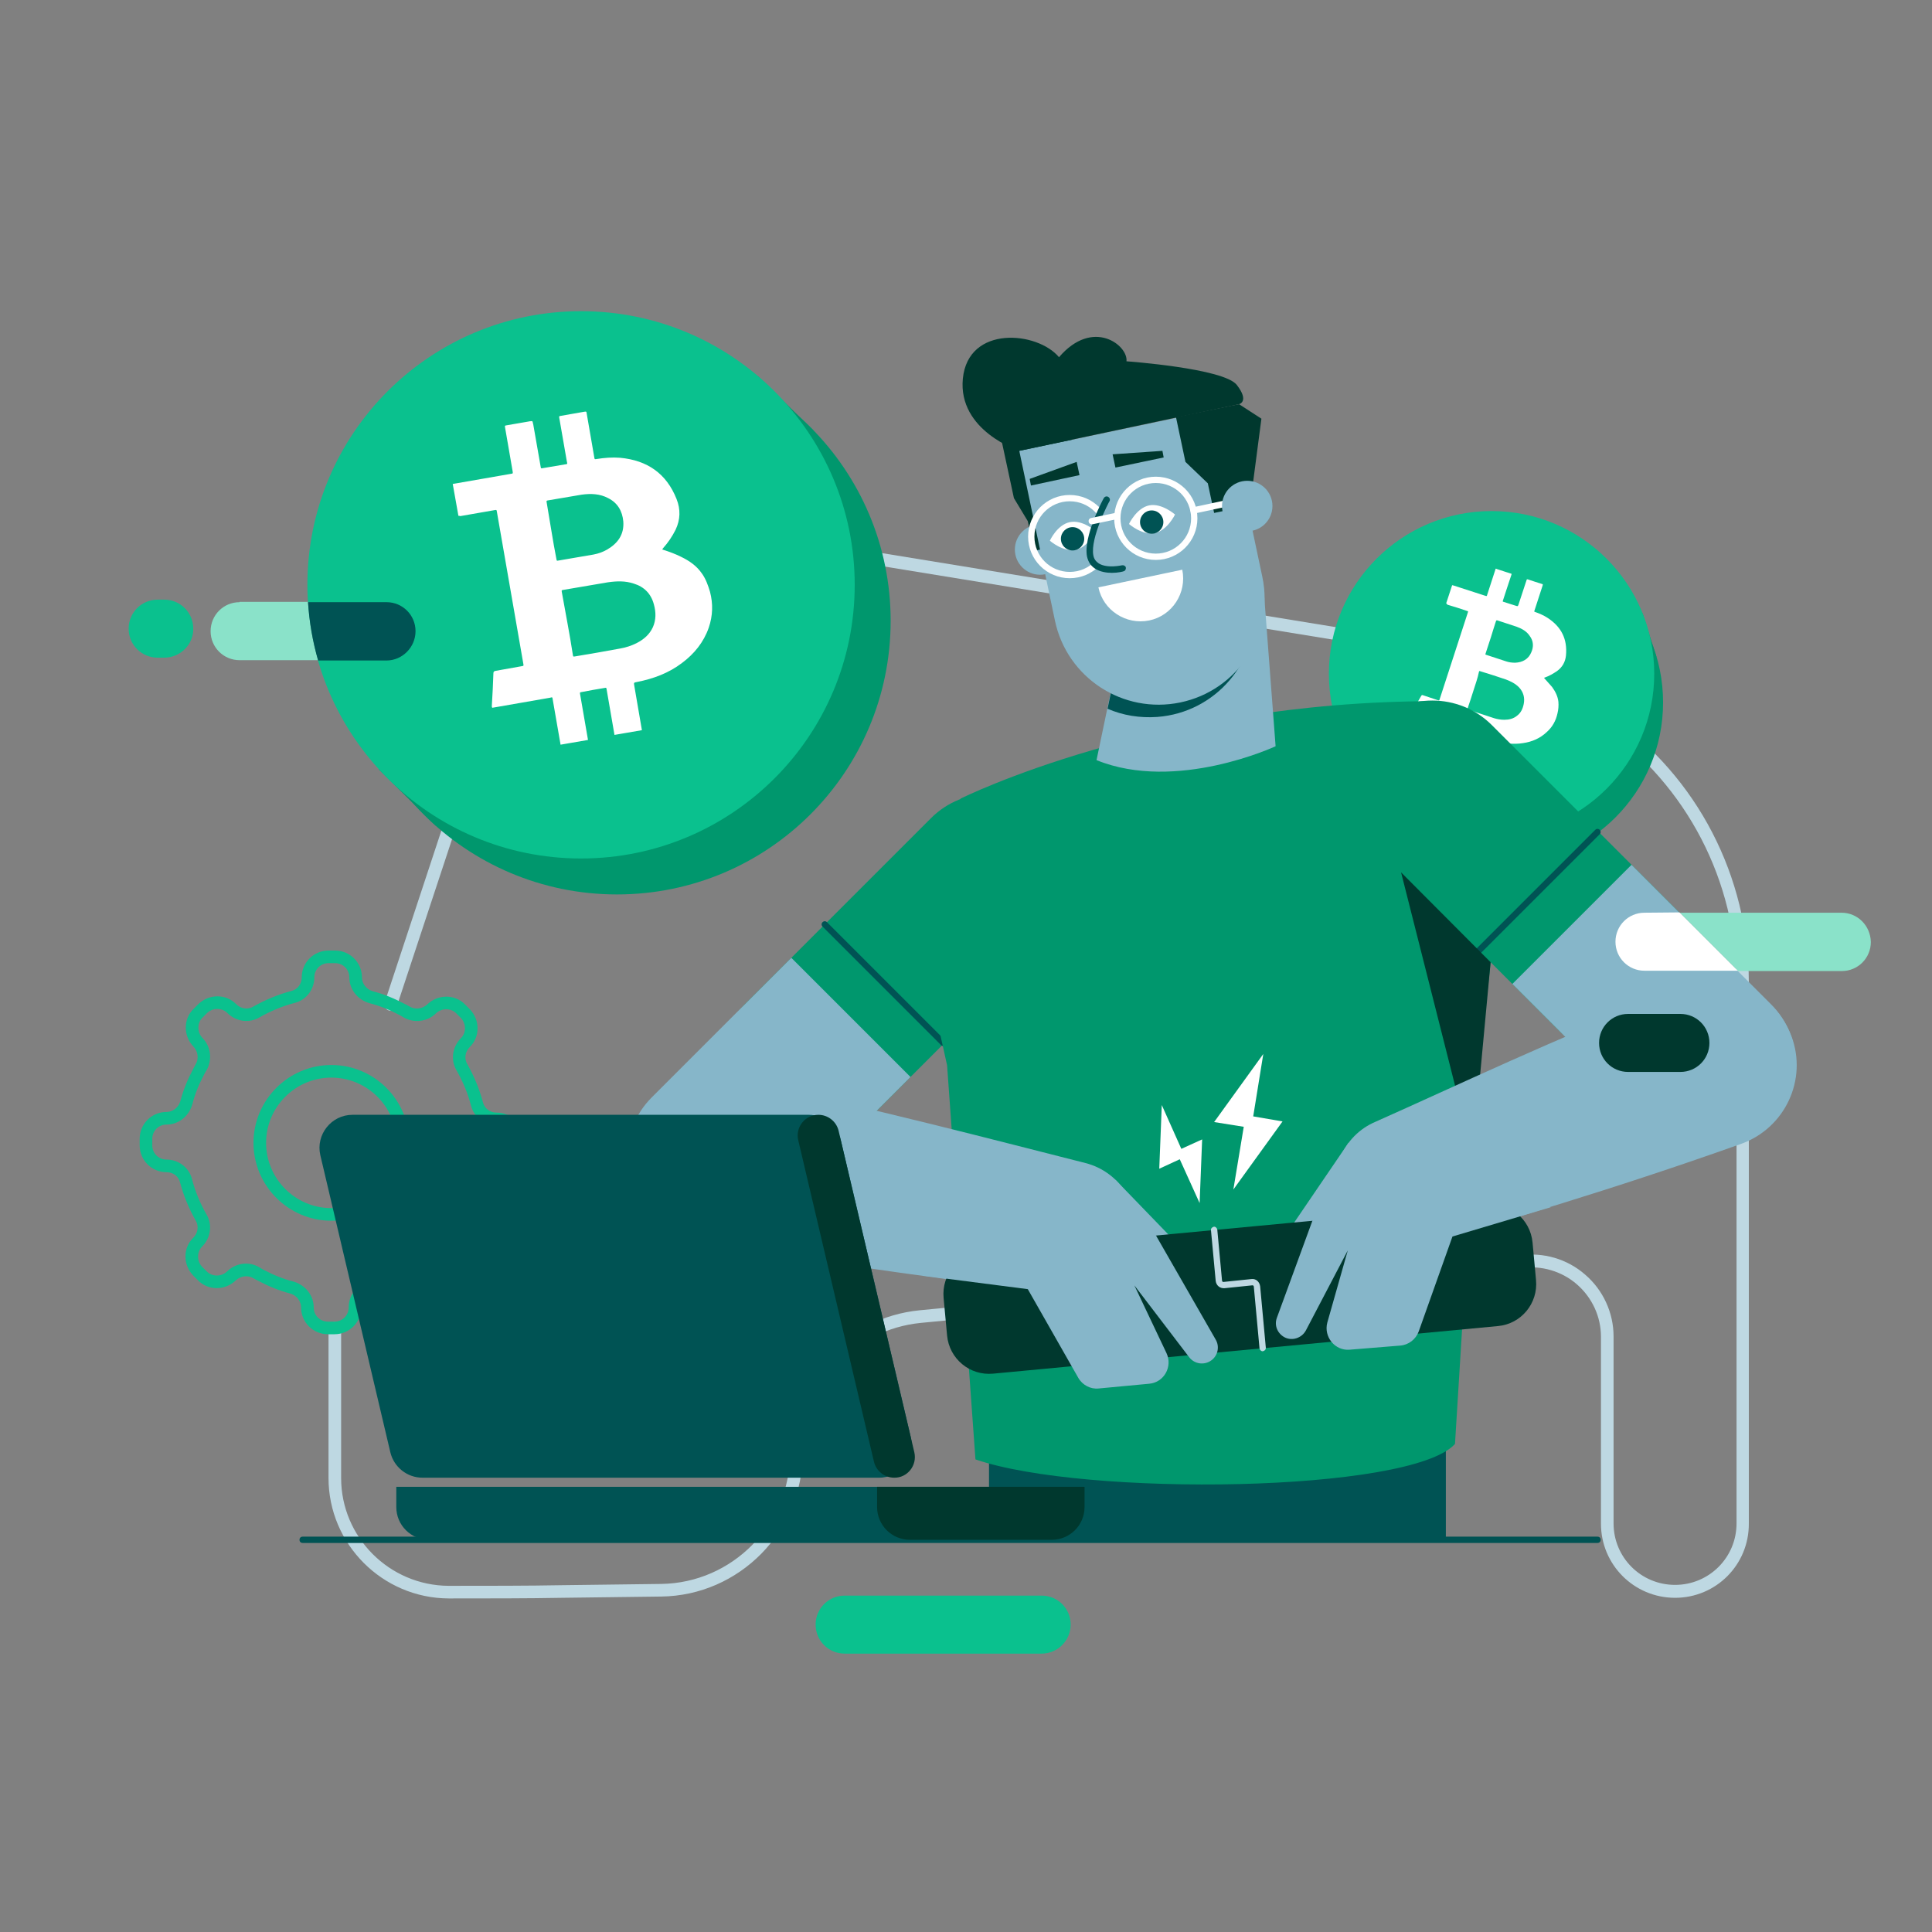 <svg version="1.1" id="Capa_1" xmlns="http://www.w3.org/2000/svg" x="0" y="0" viewBox="0 0 612.8 612.8" xml:space="preserve"><rect x="0" y="0" width="612.8" height="612.8" fill="#808080" stroke="none"/><style>.st01{fill:#bed8e2}.st-11{fill:#0ac18e}.st22{fill:#00976d}.st33{fill:#fff}.st44{fill:#86b6c9}.st55{fill:#005354}.st66{fill:#00382e}.st77{fill:#8ae2c9}</style><path class="st01" d="M531.3 506.8c-13 0-23.5-10.5-23.5-23.5V424c0-6.4-2.8-12.4-7.6-16.6-4.8-4.2-11.3-6.1-17.6-5.2l-17.7 2.6c-1.1.2-2.1-.6-2.3-1.7-.2-1.1.6-2.1 1.7-2.3l17.7-2.6c7.5-1.1 15.1 1.1 20.8 6.1 5.7 4.9 9 12.1 9 19.6v59.3c0 10.8 8.7 19.5 19.5 19.5s19.5-8.7 19.5-19.5V311.8c0-32.3-15.8-62.7-42.2-81.3l-20-14.1c-.9-.6-1.1-1.9-.5-2.8.6-.9 1.9-1.1 2.8-.5l20 14.1c27.5 19.3 43.8 50.9 43.8 84.5v171.5c.1 13.1-10.4 23.6-23.4 23.6zm-389 .2c-21-.1-38.1-17.2-38.1-38.2v-47.5c0-1.1.9-2 2-2s2 .9 2 2v47.5c0 18.8 15.3 34.1 34.1 34.2 12.4 0 25.3 0 35.9-.2l31.5-.4c22.6-.3 40.9-18.9 40.9-41.5 0-23.5 17.7-43 41.1-45.3l35.3-3.4c1.1-.1 2.1.7 2.2 1.8.1 1.1-.7 2.1-1.8 2.2l-35.3 3.4c-21.4 2.1-37.5 19.9-37.5 41.3 0 24.8-20.1 45.2-44.9 45.5l-31.5.4c-10.6.2-23.5.2-35.9.2zm-18.4-186.4c-.2 0-.4 0-.6-.1-1-.3-1.6-1.5-1.3-2.5l52.7-159.7 303.4 49.5c1.1.2 1.8 1.2 1.7 2.3-.2 1.1-1.2 1.8-2.3 1.7l-300-48.9-51.7 156.5c-.3.7-1.1 1.2-1.9 1.2z"/><path class="st-11" d="M106.1 423.2H104c-4.7 0-8.5-3.8-8.5-8.5 0-2-1.4-3.8-3.4-4.4-3.5-.9-6.9-2.3-10.1-4-.6-.3-1.2-.6-1.7-.9-1.7-1-4-.7-5.5.7-3.4 3.3-8.8 3.3-12 0l-1.5-1.5c-3.3-3.4-3.3-8.8 0-12 1.5-1.5 1.8-3.7.8-5.4-2.2-3.9-3.9-8-5-12.2-.5-1.9-2.2-3.2-4.3-3.2-4.7 0-8.5-3.8-8.5-8.5v-2.1c0-4.7 3.8-8.5 8.5-8.5 2 0 3.8-1.4 4.4-3.4.9-3.5 2.3-6.9 4-10.1.3-.6.6-1.2.9-1.7 1-1.7.7-4-.7-5.5-3.3-3.4-3.3-8.8 0-12l1.5-1.5c3.4-3.3 8.8-3.3 12 0 1.5 1.5 3.7 1.8 5.4.8 3.9-2.2 8-3.9 12.2-5 1.9-.5 3.2-2.2 3.2-4.3 0-4.7 3.8-8.5 8.5-8.5h2.1c4.7 0 8.5 3.8 8.5 8.5 0 2 1.4 3.8 3.4 4.4 3.5.9 6.9 2.3 10.1 4 .6.3 1.2.6 1.7.9 1.7 1 4 .7 5.5-.7 3.4-3.3 8.8-3.3 12 0l1.5 1.5c3.3 3.4 3.3 8.8 0 12-1.5 1.5-1.8 3.7-.8 5.4 2.2 3.9 3.9 8 5 12.2.5 1.9 2.2 3.2 4.3 3.2 4.7 0 8.5 3.8 8.5 8.5v2.1c0 4.7-3.8 8.5-8.5 8.5-2 0-3.8 1.4-4.4 3.4-.9 3.5-2.3 6.9-4 10.1-.3.6-.6 1.1-.9 1.7-1 1.7-.7 4 .7 5.5 3.3 3.4 3.3 8.8 0 12l-1.5 1.5c-3.4 3.3-8.8 3.3-12 0-1.5-1.5-3.7-1.8-5.4-.8-3.9 2.2-8 3.9-12.2 5-1.9.5-3.2 2.2-3.2 4.3 0 4.7-3.8 8.5-8.5 8.5zM78 400.8c1.5 0 3 .4 4.3 1.2.4.3.9.5 1.2.7l.2.1c3 1.6 6.2 2.9 9.4 3.7 3.8 1.1 6.4 4.4 6.4 8.2 0 2.5 2 4.5 4.5 4.5h2.1c2.5 0 4.5-2 4.5-4.5 0-3.9 2.6-7.2 6.2-8.1 3.9-1 7.7-2.6 11.2-4.6 3.2-1.9 7.4-1.4 10.2 1.4 1.7 1.7 4.6 1.7 6.4 0l1.5-1.5c1.7-1.7 1.7-4.6 0-6.4-2.7-2.7-3.2-7-1.3-10.3.3-.4.5-.9.7-1.2l.1-.2c1.6-3 2.9-6.2 3.7-9.4 1-3.8 4.4-6.4 8.2-6.4 2.5 0 4.5-2 4.5-4.5v-2.1c0-2.5-2-4.5-4.5-4.5-3.9 0-7.2-2.6-8.1-6.2-1-3.9-2.6-7.7-4.6-11.2-1.9-3.2-1.4-7.4 1.4-10.2 1.7-1.7 1.7-4.6 0-6.4l-1.5-1.5c-1.7-1.7-4.6-1.7-6.4 0-2.7 2.7-7 3.2-10.3 1.3-.4-.3-.9-.5-1.2-.7l-.2-.1c-3-1.6-6.2-2.9-9.4-3.7-3.8-1.1-6.4-4.4-6.4-8.2 0-2.5-2-4.5-4.5-4.5h-2.1c-2.5 0-4.5 2-4.5 4.5 0 3.9-2.6 7.2-6.2 8.1-3.9 1-7.7 2.6-11.2 4.6-3.2 1.9-7.4 1.4-10.2-1.4-1.7-1.7-4.6-1.7-6.4 0l-1.5 1.5c-1.7 1.7-1.7 4.6 0 6.4 2.7 2.7 3.2 7 1.3 10.3-.3.4-.5.9-.7 1.2l-.1.2c-1.6 3-2.9 6.2-3.7 9.4-1.1 3.8-4.4 6.4-8.2 6.4-2.5 0-4.5 2-4.5 4.5v2.1c0 2.5 2 4.5 4.5 4.5 3.9 0 7.2 2.6 8.1 6.2 1 3.9 2.6 7.7 4.6 11.2 1.9 3.2 1.4 7.4-1.4 10.2-1.7 1.7-1.7 4.6 0 6.4l1.5 1.5c1.7 1.7 4.6 1.7 6.4 0 1.6-1.6 3.8-2.5 6-2.5z"/><path class="st-11" d="M105.1 387.2c-13.6 0-24.7-11.1-24.7-24.7s11.1-24.7 24.7-24.7 24.7 11.1 24.7 24.7-11.1 24.7-24.7 24.7zm0-45.4c-11.4 0-20.7 9.3-20.7 20.7s9.3 20.7 20.7 20.7 20.7-9.3 20.7-20.7-9.3-20.7-20.7-20.7z"/><circle class="st22" cx="475.9" cy="222.8" r="51.6"/><path class="st22" d="M423.1 226.6l4.5 14.5 97.8-32.7-4.4-13.9-97.1 32.2"/><circle class="st-11" cx="473.1" cy="213.7" r="51.6"/><path class="st33" d="M458.7 191.4c.6-1.9 1.3-3.9 1.9-5.8.1 0 .2.1.4.1l10.2 3.3c.4.1.4.1.5-.3.9-2.7 1.7-5.3 2.6-8 .1-.4.1-.4.5-.2 1.4.5 2.9.9 4.3 1.4h.1c.2 0 .3.2.2.4 0 .1-.1.2-.1.3-.9 2.6-1.7 5.2-2.6 7.9-.1.3-.1.3.2.4 1.4.4 2.7.9 4.1 1.3.4.1.4.1.6-.3.9-2.6 1.7-5.3 2.6-7.9.1-.3.1-.3.5-.2 1.4.5 2.8.9 4.3 1.4.4.1.4.1.3.5-.9 2.7-1.7 5.3-2.6 8-.1.3-.1.3.2.4 1.4.5 2.8 1.1 4 1.9 4.3 2.8 6.3 6.7 5.8 11.9-.2 2.1-1.2 3.8-2.9 5-1.2.8-2.4 1.5-3.8 2-.3.1-.3.1-.1.3l2.4 2.7c1 1.4 1.8 2.9 2 4.7.1 1.2 0 2.5-.3 3.7-.5 2.3-1.6 4.3-3.4 5.9-2.1 2-4.7 3.1-7.5 3.5-3.1.5-6.2.1-9.1-.8-.6-.2-.6-.2-.9.4-.8 2.6-1.7 5.1-2.5 7.7 0 .1-.1.2-.1.4-1.7-.5-3.3-1.1-5-1.6 0-.1.1-.2.1-.4.9-2.7 1.7-5.3 2.6-8 .1-.3.1-.3-.2-.4-1.4-.5-2.8-.9-4.2-1.4-.3-.1-.3-.1-.4.2-.9 2.7-1.7 5.3-2.6 8 0 .1-.1.2-.1.4-1.7-.5-3.3-1.1-5-1.6 0-.1.1-.2.1-.4.9-2.6 1.7-5.3 2.6-7.9.1-.4.1-.4-.3-.5l-10.2-3.3c-.1 0-.2-.1-.4-.1 0-.1 0-.1.1-.2 0-.1.1-.1.1-.2 1-1.7 2.1-3.5 3.1-5.3.1-.2.3-.3.5-.2 1.6.5 3.2 1.1 4.8 1.6.3.1.4.1.5-.2 3-9.2 6-18.5 9-27.7.1-.3.1-.3-.2-.4-2.1-.7-4.2-1.4-6.3-2-.2-.3-.3-.4-.4-.4zm8.7 27.5c-.6 1.9-1.2 3.8-1.9 5.8-.1.3-.1.3.2.4 2.7.9 5.5 1.8 8.2 2.7 1 .3 2.1.5 3.2.5 1.5 0 2.9-.3 4.1-1.3 1.2-.9 1.8-2.2 2.1-3.7.4-2-.1-3.8-1.5-5.3-1.2-1.2-2.6-1.9-4.2-2.5-2.7-.9-5.4-1.8-8.1-2.6-.3-.1-.3-.1-.4.2-.4 2-1.1 3.9-1.7 5.8zm5.5-16.8c-.6 1.7-1.1 3.5-1.7 5.2-.1.3-.1.3.2.4 2.1.7 4.2 1.4 6.4 2.1.9.3 1.8.4 2.8.4 2.3-.1 4.2-1.1 5.1-3.3.8-1.8.7-3.6-.5-5.2-1-1.5-2.5-2.3-4.1-2.9-2-.7-4.1-1.3-6.1-2-.3-.1-.3-.1-.5.2-.5 1.6-1.1 3.4-1.6 5.1z" id="vhrj0A_12_"/><path class="st22" d="M236.4 356.2c-10.4-10.4-10.4-27.4 0-37.8l58.9-58.9c10.4-10.4 27.4-10.4 37.8 0 10.4 10.4 10.4 27.4 0 37.8l-58.9 58.9c-10.5 10.4-27.4 10.4-37.8 0z"/><path class="st44" d="M251 303.8l-44.3 44.3c-10.4 10.4-10.4 27.4 0 37.8s27.4 10.4 37.8 0l44.3-44.3-37.8-37.8z"/><path class="st55" d="M299.2 331.8c-.3 0-.5-.1-.7-.3l-37.6-37.6c-.4-.4-.4-1 0-1.4s1-.4 1.4 0l37.6 37.6c.4.4.4 1 0 1.4-.2.2-.4.3-.7.3z"/><circle class="st44" cx="329.9" cy="174.3" r="8"/><path class="st66" d="M317.5 138.9l20.6-1.2 7.6 6.6-3.7 27.5-14 2.9-2-9.4-4.4-7.3z"/><path class="st55" d="M313.7 454.3h144.9v34.1H313.7z"/><path class="st22" d="M461.5 458l7.1-114.9 10.7-95.9-24.1-24.8c-88.6 0-150.5 30.9-150.5 30.9l-13.9 41.3 9.6 43.3 9 125c34.6 11.9 138 10.6 152.1-4.9z"/><path class="st22" d="M532.1 326.7c-10.4 10.4-27.4 10.4-37.8 0l-58.9-58.9c-10.4-10.4-10.4-27.4 0-37.8 10.4-10.4 27.4-10.4 37.8 0l58.9 58.9c10.5 10.4 10.5 27.3 0 37.8z"/><path class="st44" d="M479.7 312.1l44.3 44.3c10.4 10.4 27.4 10.4 37.8 0 10.4-10.4 10.4-27.4 0-37.8l-44.3-44.3-37.8 37.8z"/><path class="st55" d="M469.1 302.5c-.3 0-.5-.1-.7-.3-.4-.4-.4-1 0-1.4l37.6-37.6c.4-.4 1-.4 1.4 0s.4 1 0 1.4l-37.6 37.6c-.2.2-.4.3-.7.3z"/><path class="st44" d="M359.9 393.5c-2.1 11-12.5 18.5-23.6 17-28.3-3.8-69-8.8-114.7-16.7-14.6-2.5-24.2-16.5-21.4-31.1 2.8-14.5 17-23.9 31.4-20.9 45.2 9.6 85 20.1 112.7 27.1 10.9 2.8 17.7 13.5 15.6 24.6zm-12.1-152.4c25.3 10.3 56.8-4.4 56.8-4.4l-3.9-51.4-41.9 3.2-11 52.6z"/><path class="st55" d="M358.8 188.6l38.8-3 .4 5.7c1.4 18.5-12.4 34.7-30.9 36.1-5.6.4-11-.5-15.8-2.6l7.5-36.2z"/><path class="st44" d="M374.4 222.8c18.2-3.8 29.8-21.6 26-39.8L389 129.2 323.3 143l11.3 53.8c3.8 18.2 21.6 29.8 39.8 26z"/><path class="st66" d="M373 132.3l20-4.1 7.1 4.6-3.6 27.5-11.4 2.4-2-9.4-7.1-6.8z"/><path class="st33" d="M378.6 162.9c-.5 0-.9-.3-1-.8-.1-.5.2-1.1.8-1.2l11.2-2.4c.5-.1 1.1.2 1.2.8s-.2 1.1-.8 1.2l-11.2 2.4h-.2zm-20.5 3.3s4.2 3.7 8.2 2.9c4-.9 6.4-5.9 6.4-5.9s-4.2-3.7-8.2-2.9-6.4 5.9-6.4 5.9z"/><circle class="st55" cx="365.3" cy="165.6" r="3.7"/><path class="st33" d="M333 171.5s4.2 3.7 8.2 2.9c4-.9 6.4-5.9 6.4-5.9s-4.2-3.7-8.2-2.9c-4.1.8-6.4 5.9-6.4 5.9z"/><circle class="st55" cx="340.2" cy="170.9" r="3.7"/><path class="st33" d="M364.5 196.8c-7.3 1.5-14.6-3.2-16.1-10.5l26.6-5.6c1.5 7.4-3.2 14.6-10.5 16.1z"/><circle class="st44" cx="395.6" cy="160.5" r="8"/><path class="st66" d="M353.8 148.3l15.3-3.2-.4-2.1-15.8 1.1zM327 154l15.4-3.3-.9-4.2-14.9 5.4z"/><circle class="st22" cx="195.7" cy="196.9" r="86.8"/><path class="st22" d="M120.1 244l18.1 17.9L258 136.5l-17.6-17.2-119.2 124.2"/><circle class="st-11" cx="184.3" cy="185.5" r="86.8" id="SVGID_2_"/><path class="st33" d="M145.4 163.6c-.6-3.4-1.2-6.7-1.8-10.1.2 0 .4-.1.6-.1 5.9-1 11.9-2.1 17.8-3.1.7-.1.7-.1.6-.8-.8-4.6-1.6-9.3-2.4-13.9-.1-.6-.1-.6.5-.7 2.5-.4 5-.9 7.5-1.3h.2c.4-.1.5 0 .6.4 0 .1 0 .3.1.4.8 4.6 1.6 9.1 2.4 13.7.1.5.1.5.6.4 2.4-.4 4.7-.8 7.1-1.2.8-.1.8-.1.6-.9l-2.4-13.8c-.1-.6-.1-.6.5-.7 2.5-.4 4.9-.9 7.4-1.3.7-.1.7-.1.8.6.8 4.6 1.6 9.3 2.4 13.9.1.6.1.6.7.5 2.5-.4 5-.6 7.5-.4 8.6.8 14.7 5 17.9 13.1 1.3 3.3 1.2 6.5-.3 9.7-1.1 2.2-2.4 4.1-4 5.9-.3.4-.3.4.1.5 1.9.6 3.8 1.3 5.6 2.2 2.7 1.3 5 2.9 6.7 5.4 1.2 1.7 1.9 3.7 2.5 5.7 1 3.8.9 7.6-.4 11.4-1.6 4.6-4.6 8.3-8.5 11.2-4.2 3.2-9.1 5-14.2 6-1.1.2-1.1.2-.9 1.3.8 4.5 1.5 8.9 2.3 13.4 0 .2.1.4.1.6l-8.7 1.5c0-.2-.1-.4-.1-.6-.8-4.6-1.6-9.3-2.4-13.9-.1-.5-.1-.5-.6-.4-2.4.4-4.8.8-7.3 1.3-.6.1-.6.1-.5.7.8 4.6 1.6 9.3 2.4 13.9 0 .2.1.4.1.6l-8.7 1.5c0-.2-.1-.4-.1-.6l-2.4-13.8c-.1-.7-.1-.7-.8-.5-5.9 1-11.9 2.1-17.8 3.1-.2 0-.4.1-.6.1 0-.1 0-.2-.1-.3v-.4c.2-3.4.4-6.8.5-10.3 0-.4.2-.6.6-.7l8.4-1.5c.6-.1.6-.1.5-.7l-8.4-48.3c-.1-.6-.1-.6-.7-.5-3.6.6-7.3 1.3-10.9 1.9-.2-.1-.4-.1-.6-.1zm34.6 34.1c.6 3.3 1.2 6.7 1.7 10 .1.6.1.6.7.5 4.8-.8 9.5-1.6 14.3-2.5 1.8-.3 3.6-.9 5.2-1.7 2.3-1.2 4.1-2.7 5.2-5.1 1-2.3 1-4.7.3-7.2-.9-3.4-3.1-5.6-6.4-6.6-2.7-.9-5.4-.8-8.2-.4l-14.1 2.4c-.6.1-.6.1-.5.7.6 3.2 1.2 6.6 1.8 9.9zm-5.1-29.3c.5 3 1 6 1.6 9 .1.5.1.5.6.4 3.7-.6 7.4-1.3 11.1-1.9 1.6-.3 3-.8 4.4-1.6 3.4-2 5.4-4.8 5.1-8.9-.3-3.3-1.8-5.9-4.8-7.4-2.6-1.4-5.5-1.5-8.4-1.1-3.5.6-7.1 1.2-10.6 1.8-.6.1-.6.1-.5.7l1.5 9z" id="vhrj0A_10_"/><path class="st-11" d="M52.1 208.6H50c-5.1 0-9.2-4.1-9.2-9.2s4.1-9.2 9.2-9.2h2.1c5.1 0 9.2 4.1 9.2 9.2.1 5-4.1 9.2-9.2 9.2z"/><path class="st77" d="M76 191c-5.1 0-9.2 4.1-9.2 9.2s4.1 9.2 9.2 9.2h24.9c-1.7-5.9-2.8-12.1-3.2-18.5H76v.1z"/><path class="st55" d="M131.8 200.2c0-5.1-4.1-9.2-9.2-9.2H97.7c.4 6.4 1.5 12.6 3.2 18.5h21.7c5 0 9.2-4.2 9.2-9.3z"/><path class="st-11" d="M330.4 524.5h-62.5c-5.1 0-9.2-4.1-9.2-9.2s4.1-9.2 9.2-9.2h62.5c5.1 0 9.2 4.1 9.2 9.2 0 5-4.1 9.2-9.2 9.2z"/><path class="st66" d="M393 128.2s3.4-.8-.7-6.1-35-7.5-35-7.5c.6-5-10.6-13.9-21.4-1.3-6.8-8.2-28.8-10.3-30.5 6.8-1.6 16.6 17.9 22.9 17.9 22.9l69.7-14.8z"/><path class="st33" d="M366.6 177.6c-7.3 0-13.2-5.9-13.2-13.2 0-7.3 5.9-13.2 13.2-13.2s13.2 5.9 13.2 13.2c0 7.3-5.9 13.2-13.2 13.2zm0-24.4c-6.2 0-11.2 5-11.2 11.2s5 11.2 11.2 11.2c6.2 0 11.2-5 11.2-11.2s-5-11.2-11.2-11.2zm-27.3 30.2c-7.3 0-13.2-5.9-13.2-13.2 0-7.3 5.9-13.2 13.2-13.2s13.2 5.9 13.2 13.2c0 7.3-5.9 13.2-13.2 13.2zm0-24.4c-6.2 0-11.2 5-11.2 11.2s5 11.2 11.2 11.2 11.2-5 11.2-11.2-5-11.2-11.2-11.2z"/><path class="st44" d="M351 158.5s-6.4 11.9-5.2 17.9c1.3 6 10.3 3.9 10.3 3.9"/><path class="st55" d="M352.7 181.7c-1.7 0-3.7-.3-5.3-1.3-1.4-.9-2.2-2.1-2.6-3.8-1.3-6.3 5-18.1 5.3-18.6.3-.5.9-.7 1.4-.4.5.3.7.9.4 1.4-.1.1-6.2 11.7-5.1 17.2.2 1.1.8 1.9 1.7 2.5 2.7 1.7 7.3.6 7.4.6.5-.1 1.1.2 1.2.7.1.5-.2 1.1-.7 1.2-.2.1-1.8.5-3.7.5z"/><path class="st33" d="M346.3 166.3c-.5 0-.9-.3-1-.8-.1-.5.2-1.1.8-1.2l8.1-1.7c.5-.1 1.1.2 1.2.8s-.2 1.1-.8 1.2l-8.1 1.7h-.2z"/><path class="st44" d="M353.8 374.2l23.5 24.3c1.4 1.4.6 3.8-1.4 4.2-2.9.5-7.5.3-14.2-2.5-14.9 5.3-19.2-7.6-19.2-7.6"/><path class="st66" d="M467.1 366.4l-22.7-89.7 28.4 28.5z"/><path class="st44" d="M425 382.5c4 10.5 15.4 16.1 26.2 12.7 27.2-8.5 57.5-16.9 101.1-32.4 13.9-5 21.1-20.4 15.9-34.2-5.2-13.8-20.8-20.7-34.5-15.2-42.9 17.1-71.3 30.8-97.4 42.4-10.4 4.4-15.3 16.2-11.3 26.7z"/><path class="st44" d="M427.7 362.5l-19 27.9c-1.1 1.7.1 3.9 2 3.9 2.9 0 7.5-1 13.6-4.9 15.5 2.7 17.6-10.7 17.6-10.7"/><path class="st66" d="M533 340h-16.6c-5.1 0-9.2-4.1-9.2-9.2s4.1-9.2 9.2-9.2H533c5.1 0 9.2 4.1 9.2 9.2s-4.1 9.2-9.2 9.2zM475.2 420.6L315 435.7c-7.4.7-13.9-4.7-14.6-12.1l-1.1-11.9c-.7-7.4 4.7-13.9 12.1-14.6L471.5 382c7.4-.7 13.9 4.7 14.6 12.1l1.1 11.9c.7 7.4-4.7 13.9-12 14.6z"/><path class="st01" d="M400.5 428.6c-.5 0-.9-.4-1-.9l-1.8-19.5c0-.2-.1-.6-.6-.5l-8.7.9c-1.4.1-2.6-.8-2.8-2.3l-1.5-16.1c-.1-.5.4-1 .9-1.1.5-.1 1 .4 1.1.9l1.5 16.1c0 .2.1.6.6.5l8.7-.9c1.4-.2 2.6.8 2.8 2.3l1.8 19.5c0 .6-.4 1-1 1.1.1 0 0 0 0 0z"/><path class="st44" d="M326 408.9l16 28.1c1.3 2.3 3.9 3.7 6.5 3.4l16-1.5c4.7-.4 7.5-5.4 5.5-9.7l-10.2-21.5 17.4 22.8c1.7 2.2 4.8 2.6 7 1 2.1-1.5 2.7-4.4 1.4-6.6l-24.9-43.4-54.3 8.9-13 14.3 32.6 4.2z"/><path class="st55" d="M506.7 489.4H96c-.6 0-1-.4-1-1s.4-1 1-1h410.7c.6 0 1 .4 1 1s-.4 1-1 1z"/><path class="st44" d="M460.7 392.2L450 422.3c-.9 2.5-3.2 4.3-5.9 4.5l-16 1.3c-4.7.4-8.3-4.1-7.1-8.6l6.5-22.9-13.3 25.4c-1.3 2.4-4.3 3.4-6.7 2.2-2.3-1.2-3.4-3.8-2.5-6.2l17.2-47 22.2-2.2 47.5 14.1-31.2 9.3z"/><path class="st33" d="M406.8 355.7l-9.3-1.6 3.2-19.8-15.6 21.6 9.4 1.5-3.3 19.9zM381.3 361.4l-6.6 3-6.2-13.9-.8 20.2 6.5-3 6.3 13.9z"/><path class="st55" d="M288.9 455.9l-22.2-94.2c-1.1-4.7-5.3-8.1-10.2-8.1H111.8c-6.7 0-11.7 6.3-10.2 12.8l22.2 94.2c1.1 4.7 5.3 8.1 10.2 8.1h144.7c6.8.1 11.7-6.2 10.2-12.8z"/><path class="st66" d="M290 460.6l-24-101.9c-.7-3-3.4-5.1-6.4-5.1-4.3 0-7.4 4-6.4 8.1l24 101.9c.7 3 3.4 5.1 6.4 5.1 4.2.1 7.4-3.9 6.4-8.1z"/><path class="st55" d="M333.6 488.4H136.1c-5.7 0-10.4-4.6-10.4-10.4v-6.4H344v6.4c0 5.8-4.7 10.4-10.4 10.4z"/><g><path class="st66" d="M333.6 488.4h-45c-5.7 0-10.4-4.6-10.4-10.4v-6.4H344v6.4c0 5.8-4.7 10.4-10.4 10.4z"/></g><g><path class="st77" d="M584.1 289.5h-51.3l18.5 18.5h32.9c5.1 0 9.2-4.1 9.2-9.2-.1-5.2-4.2-9.3-9.3-9.3z"/><path class="st33" d="M521.6 289.5c-5.1 0-9.2 4.1-9.2 9.2s4.1 9.2 9.2 9.2h29.6l-18.5-18.5-11.1.1z"/></g></svg>